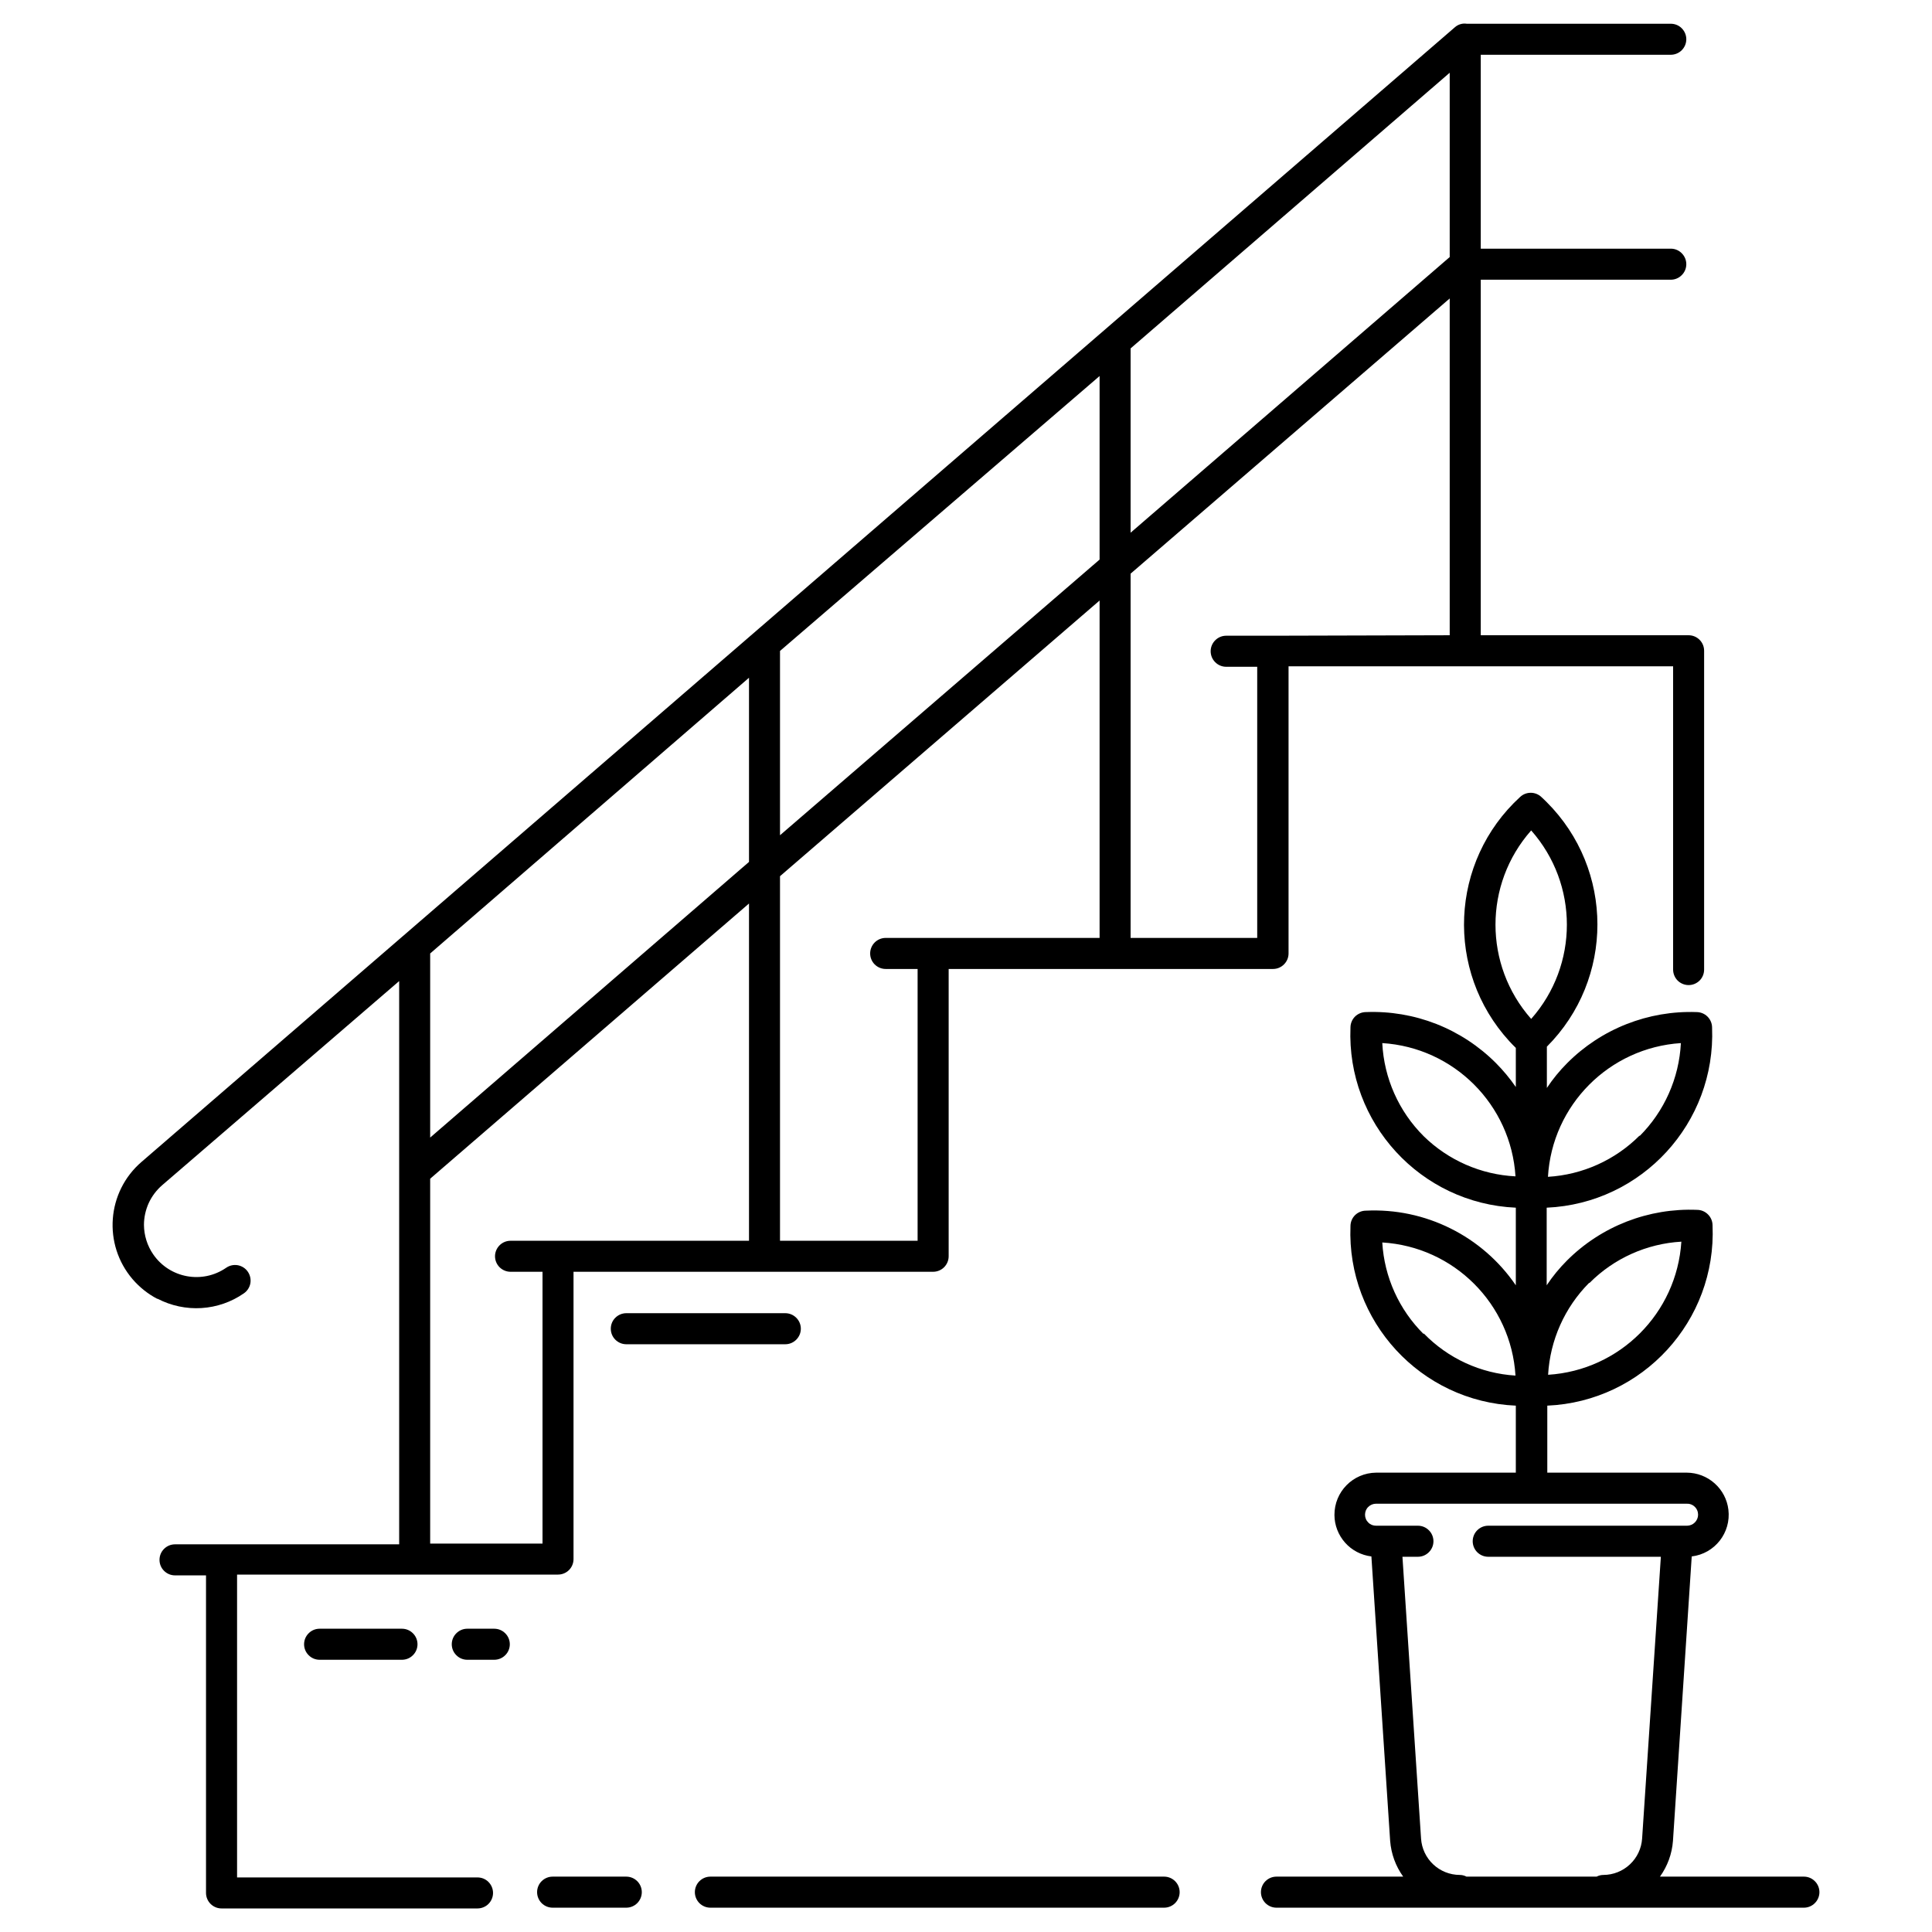 <svg width="41" height="41" viewBox="0 0 41 41" fill="none" xmlns="http://www.w3.org/2000/svg">
<g clip-path="url(#clip0_1_2840)">
<g clip-path="url(#clip1_1_2840)">
<g clip-path="url(#clip2_1_2840)">
<path d="M24.705 39.825H15.075C14.988 39.825 14.904 39.86 14.842 39.922C14.781 39.983 14.746 40.067 14.746 40.154C14.746 40.242 14.781 40.325 14.842 40.387C14.904 40.449 14.988 40.484 15.075 40.484H24.705C24.792 40.484 24.876 40.449 24.938 40.387C24.999 40.325 25.034 40.242 25.034 40.154C25.034 40.067 24.999 39.983 24.938 39.922C24.876 39.86 24.792 39.825 24.705 39.825ZM13.291 39.825H11.727C11.64 39.825 11.556 39.86 11.494 39.922C11.433 39.983 11.398 40.067 11.398 40.154C11.398 40.242 11.433 40.325 11.494 40.387C11.556 40.449 11.64 40.484 11.727 40.484H13.291C13.378 40.484 13.462 40.449 13.524 40.387C13.585 40.325 13.62 40.242 13.62 40.154C13.62 40.067 13.585 39.983 13.524 39.922C13.462 39.86 13.378 39.825 13.291 39.825ZM38.282 39.825H35.227C35.387 39.602 35.483 39.339 35.503 39.065L35.901 33.03C36.391 32.971 36.739 32.526 36.679 32.036C36.653 31.821 36.549 31.623 36.387 31.479C36.225 31.334 36.016 31.254 35.799 31.252H32.836V29.83C34.861 29.741 36.43 28.029 36.343 26.005C36.343 25.917 36.308 25.834 36.246 25.772C36.184 25.71 36.101 25.675 36.013 25.675C35.504 25.654 34.996 25.739 34.522 25.923C34.047 26.108 33.615 26.389 33.255 26.749C33.094 26.91 32.949 27.086 32.823 27.276V25.629C34.846 25.539 36.414 23.83 36.333 21.807C36.333 21.72 36.298 21.636 36.236 21.574C36.175 21.513 36.091 21.478 36.003 21.478C35.496 21.46 34.99 21.547 34.518 21.733C34.045 21.919 33.616 22.201 33.258 22.561C33.097 22.722 32.953 22.898 32.827 23.088V22.212C34.259 20.777 34.257 18.453 32.822 17.021C32.785 16.984 32.747 16.947 32.708 16.912C32.647 16.855 32.567 16.824 32.484 16.824C32.401 16.824 32.321 16.855 32.26 16.912C30.765 18.281 30.663 20.603 32.032 22.098C32.076 22.146 32.122 22.193 32.168 22.238V23.068C32.043 22.887 31.902 22.717 31.747 22.561C31.387 22.2 30.956 21.917 30.481 21.73C30.006 21.544 29.498 21.458 28.988 21.478C28.901 21.478 28.817 21.513 28.755 21.574C28.693 21.636 28.659 21.72 28.659 21.807C28.577 23.83 30.146 25.539 32.168 25.629V27.276C31.817 26.762 31.341 26.347 30.784 26.07C30.227 25.792 29.609 25.662 28.988 25.692C28.901 25.692 28.817 25.727 28.755 25.788C28.693 25.85 28.659 25.934 28.659 26.021C28.581 28.04 30.149 29.743 32.168 29.83V31.252H29.205C28.712 31.256 28.316 31.658 28.319 32.151C28.32 32.367 28.401 32.576 28.545 32.738C28.689 32.9 28.888 33.004 29.103 33.03L29.501 39.065C29.522 39.339 29.617 39.602 29.778 39.825H27.088C27.001 39.825 26.917 39.86 26.855 39.922C26.794 39.983 26.759 40.067 26.759 40.154C26.759 40.242 26.794 40.325 26.855 40.387C26.917 40.449 27.001 40.484 27.088 40.484H38.282C38.369 40.484 38.453 40.449 38.514 40.387C38.576 40.325 38.611 40.242 38.611 40.154C38.611 40.067 38.576 39.983 38.514 39.922C38.453 39.86 38.369 39.825 38.282 39.825ZM33.722 27.226H33.732C34.251 26.704 34.946 26.392 35.681 26.35C35.584 27.87 34.372 29.08 32.853 29.175C32.895 28.441 33.204 27.748 33.722 27.226ZM35.671 22.136C35.633 22.881 35.32 23.585 34.792 24.112L34.798 24.095C34.279 24.617 33.585 24.93 32.85 24.974C32.939 23.452 34.149 22.235 35.671 22.136ZM30.213 24.112C29.684 23.585 29.371 22.881 29.334 22.136C30.854 22.231 32.066 23.444 32.161 24.964C31.43 24.928 30.736 24.624 30.213 24.112ZM30.213 28.296V28.312C29.69 27.794 29.377 27.101 29.334 26.367C30.854 26.459 32.068 27.671 32.161 29.192C31.423 29.147 30.728 28.828 30.213 28.296ZM32.494 17.623C33.504 18.765 33.504 20.481 32.494 21.623C31.484 20.481 31.484 18.765 32.494 17.623ZM34.028 39.789C33.978 39.789 33.928 39.801 33.883 39.825H31.121C31.077 39.801 31.027 39.789 30.976 39.789C30.768 39.788 30.567 39.708 30.415 39.565C30.263 39.422 30.171 39.227 30.157 39.019L29.762 33.037H30.091C30.178 33.037 30.262 33.002 30.323 32.94C30.385 32.879 30.42 32.795 30.42 32.708C30.42 32.62 30.385 32.536 30.323 32.475C30.262 32.413 30.178 32.378 30.091 32.378H29.202C29.171 32.378 29.141 32.372 29.112 32.361C29.084 32.349 29.058 32.332 29.037 32.31C29.015 32.288 28.997 32.263 28.986 32.234C28.974 32.206 28.968 32.176 28.968 32.145C28.968 32.114 28.974 32.084 28.985 32.055C28.997 32.027 29.014 32.001 29.036 31.98C29.058 31.958 29.083 31.941 29.112 31.929C29.14 31.917 29.171 31.911 29.201 31.911H35.786C35.818 31.909 35.85 31.913 35.881 31.924C35.911 31.934 35.939 31.951 35.962 31.973C35.986 31.995 36.005 32.022 36.017 32.051C36.03 32.081 36.036 32.112 36.036 32.145C36.036 32.206 36.011 32.265 35.967 32.309C35.923 32.353 35.864 32.377 35.803 32.378H31.582C31.495 32.378 31.411 32.413 31.349 32.475C31.288 32.536 31.253 32.62 31.253 32.708C31.253 32.795 31.288 32.879 31.349 32.94C31.411 33.002 31.495 33.037 31.582 33.037H35.246L34.848 39.019C34.834 39.227 34.742 39.422 34.589 39.565C34.437 39.708 34.237 39.788 34.028 39.789ZM16.665 27.868H13.291C13.204 27.868 13.12 27.903 13.058 27.965C12.996 28.026 12.962 28.11 12.962 28.197C12.962 28.285 12.996 28.368 13.058 28.43C13.12 28.492 13.204 28.527 13.291 28.527H16.665C16.753 28.527 16.836 28.492 16.898 28.43C16.96 28.368 16.995 28.285 16.995 28.197C16.995 28.11 16.96 28.026 16.898 27.965C16.836 27.903 16.753 27.868 16.665 27.868ZM10.489 34.564H9.916C9.829 34.564 9.745 34.599 9.684 34.661C9.622 34.722 9.587 34.806 9.587 34.894C9.587 34.981 9.622 35.065 9.684 35.126C9.745 35.188 9.829 35.223 9.916 35.223H10.489C10.577 35.223 10.66 35.188 10.722 35.126C10.784 35.065 10.819 34.981 10.819 34.894C10.819 34.806 10.784 34.722 10.722 34.661C10.66 34.599 10.577 34.564 10.489 34.564ZM8.53 34.564H6.782C6.695 34.564 6.611 34.599 6.55 34.661C6.488 34.722 6.453 34.806 6.453 34.894C6.453 34.981 6.488 35.065 6.55 35.126C6.611 35.188 6.695 35.223 6.782 35.223H8.53C8.618 35.223 8.702 35.188 8.763 35.126C8.825 35.065 8.86 34.981 8.86 34.894C8.86 34.806 8.825 34.722 8.763 34.661C8.702 34.599 8.618 34.564 8.53 34.564Z" fill="black"/>
<path d="M35.835 13.481H31.424V5.936H35.457C35.544 5.936 35.628 5.901 35.689 5.839C35.751 5.778 35.786 5.694 35.786 5.607C35.786 5.519 35.751 5.436 35.689 5.374C35.628 5.312 35.544 5.277 35.457 5.277H31.424V1.162H35.457C35.544 1.162 35.628 1.127 35.689 1.066C35.751 1.004 35.786 0.92 35.786 0.833C35.786 0.746 35.751 0.662 35.689 0.6C35.628 0.538 35.544 0.504 35.457 0.504H31.128C31.082 0.497 31.036 0.5 30.992 0.513C30.948 0.526 30.908 0.549 30.874 0.579L3.006 24.655C2.265 25.291 2.18 26.407 2.815 27.148C2.961 27.317 3.137 27.458 3.335 27.562H3.345C3.632 27.711 3.954 27.779 4.276 27.759C4.599 27.739 4.91 27.631 5.175 27.447C5.247 27.397 5.297 27.321 5.313 27.235C5.328 27.149 5.309 27.061 5.26 26.989L5.258 26.986C5.208 26.914 5.132 26.866 5.046 26.85C4.96 26.835 4.872 26.854 4.8 26.904C4.294 27.253 3.601 27.126 3.252 26.62C3.125 26.436 3.057 26.218 3.055 25.995C3.055 25.835 3.09 25.677 3.156 25.531C3.223 25.386 3.32 25.257 3.441 25.152L8.471 20.82V32.773H3.714C3.626 32.773 3.543 32.808 3.481 32.87C3.419 32.931 3.385 33.015 3.385 33.103C3.385 33.19 3.419 33.274 3.481 33.335C3.543 33.397 3.626 33.432 3.714 33.432H4.372V40.171C4.372 40.258 4.407 40.342 4.469 40.404C4.53 40.465 4.614 40.5 4.701 40.5H10.133C10.221 40.5 10.305 40.465 10.366 40.404C10.428 40.342 10.463 40.258 10.463 40.171C10.463 40.084 10.428 40 10.366 39.938C10.305 39.876 10.221 39.842 10.133 39.842H5.031V33.415H11.842C11.929 33.415 12.013 33.381 12.075 33.319C12.137 33.257 12.171 33.173 12.171 33.086V26.989H19.802C19.89 26.989 19.974 26.954 20.035 26.893C20.097 26.831 20.132 26.747 20.132 26.66V20.563H27.016C27.103 20.563 27.187 20.528 27.248 20.466C27.31 20.405 27.345 20.321 27.345 20.234V14.14H35.506V20.576C35.506 20.663 35.541 20.747 35.602 20.809C35.664 20.87 35.748 20.905 35.835 20.905C35.923 20.905 36.006 20.87 36.068 20.809C36.13 20.747 36.164 20.663 36.164 20.576V13.811C36.164 13.723 36.13 13.64 36.068 13.578C36.006 13.516 35.923 13.481 35.835 13.481ZM15.895 26.331H10.835C10.747 26.331 10.664 26.365 10.602 26.427C10.54 26.489 10.505 26.573 10.505 26.66C10.505 26.747 10.54 26.831 10.602 26.893C10.664 26.954 10.747 26.989 10.835 26.989H11.513V32.757H9.129V25.014L15.895 19.174V26.331ZM15.895 18.291L9.129 24.141V20.234L15.895 14.383V18.291ZM23.335 19.904H18.795C18.708 19.904 18.624 19.939 18.562 20.001C18.501 20.063 18.466 20.146 18.466 20.234C18.466 20.321 18.501 20.405 18.562 20.466C18.624 20.528 18.708 20.563 18.795 20.563H19.473V26.331H16.553V18.594L23.335 12.744V19.904ZM23.335 11.875L16.553 17.725V13.814L23.335 7.98V11.875ZM30.765 13.481L27.022 13.491H26.021C25.934 13.491 25.85 13.526 25.789 13.588C25.727 13.649 25.692 13.733 25.692 13.82C25.692 13.908 25.727 13.992 25.789 14.053C25.85 14.115 25.934 14.15 26.021 14.15H26.68V19.904H23.993V12.174L30.765 6.334V13.481ZM30.765 5.455L23.993 11.305V7.394L30.765 1.544V5.455Z" fill="black"/>
</g>
</g>
</g>
<defs>
<clipPath id="clip0_1_2840">
<rect width="40" height="40" fill="white" transform="translate(0.5 0.5)"/>
</clipPath>
<clipPath id="clip1_1_2840">
<rect width="40" height="40" fill="white" transform="translate(0.5 0.5)"/>
</clipPath>
<clipPath id="clip2_1_2840">
<rect width="40" height="40" fill="white" transform="translate(0.5 0.5)"/>
</clipPath>
</defs>
</svg>
